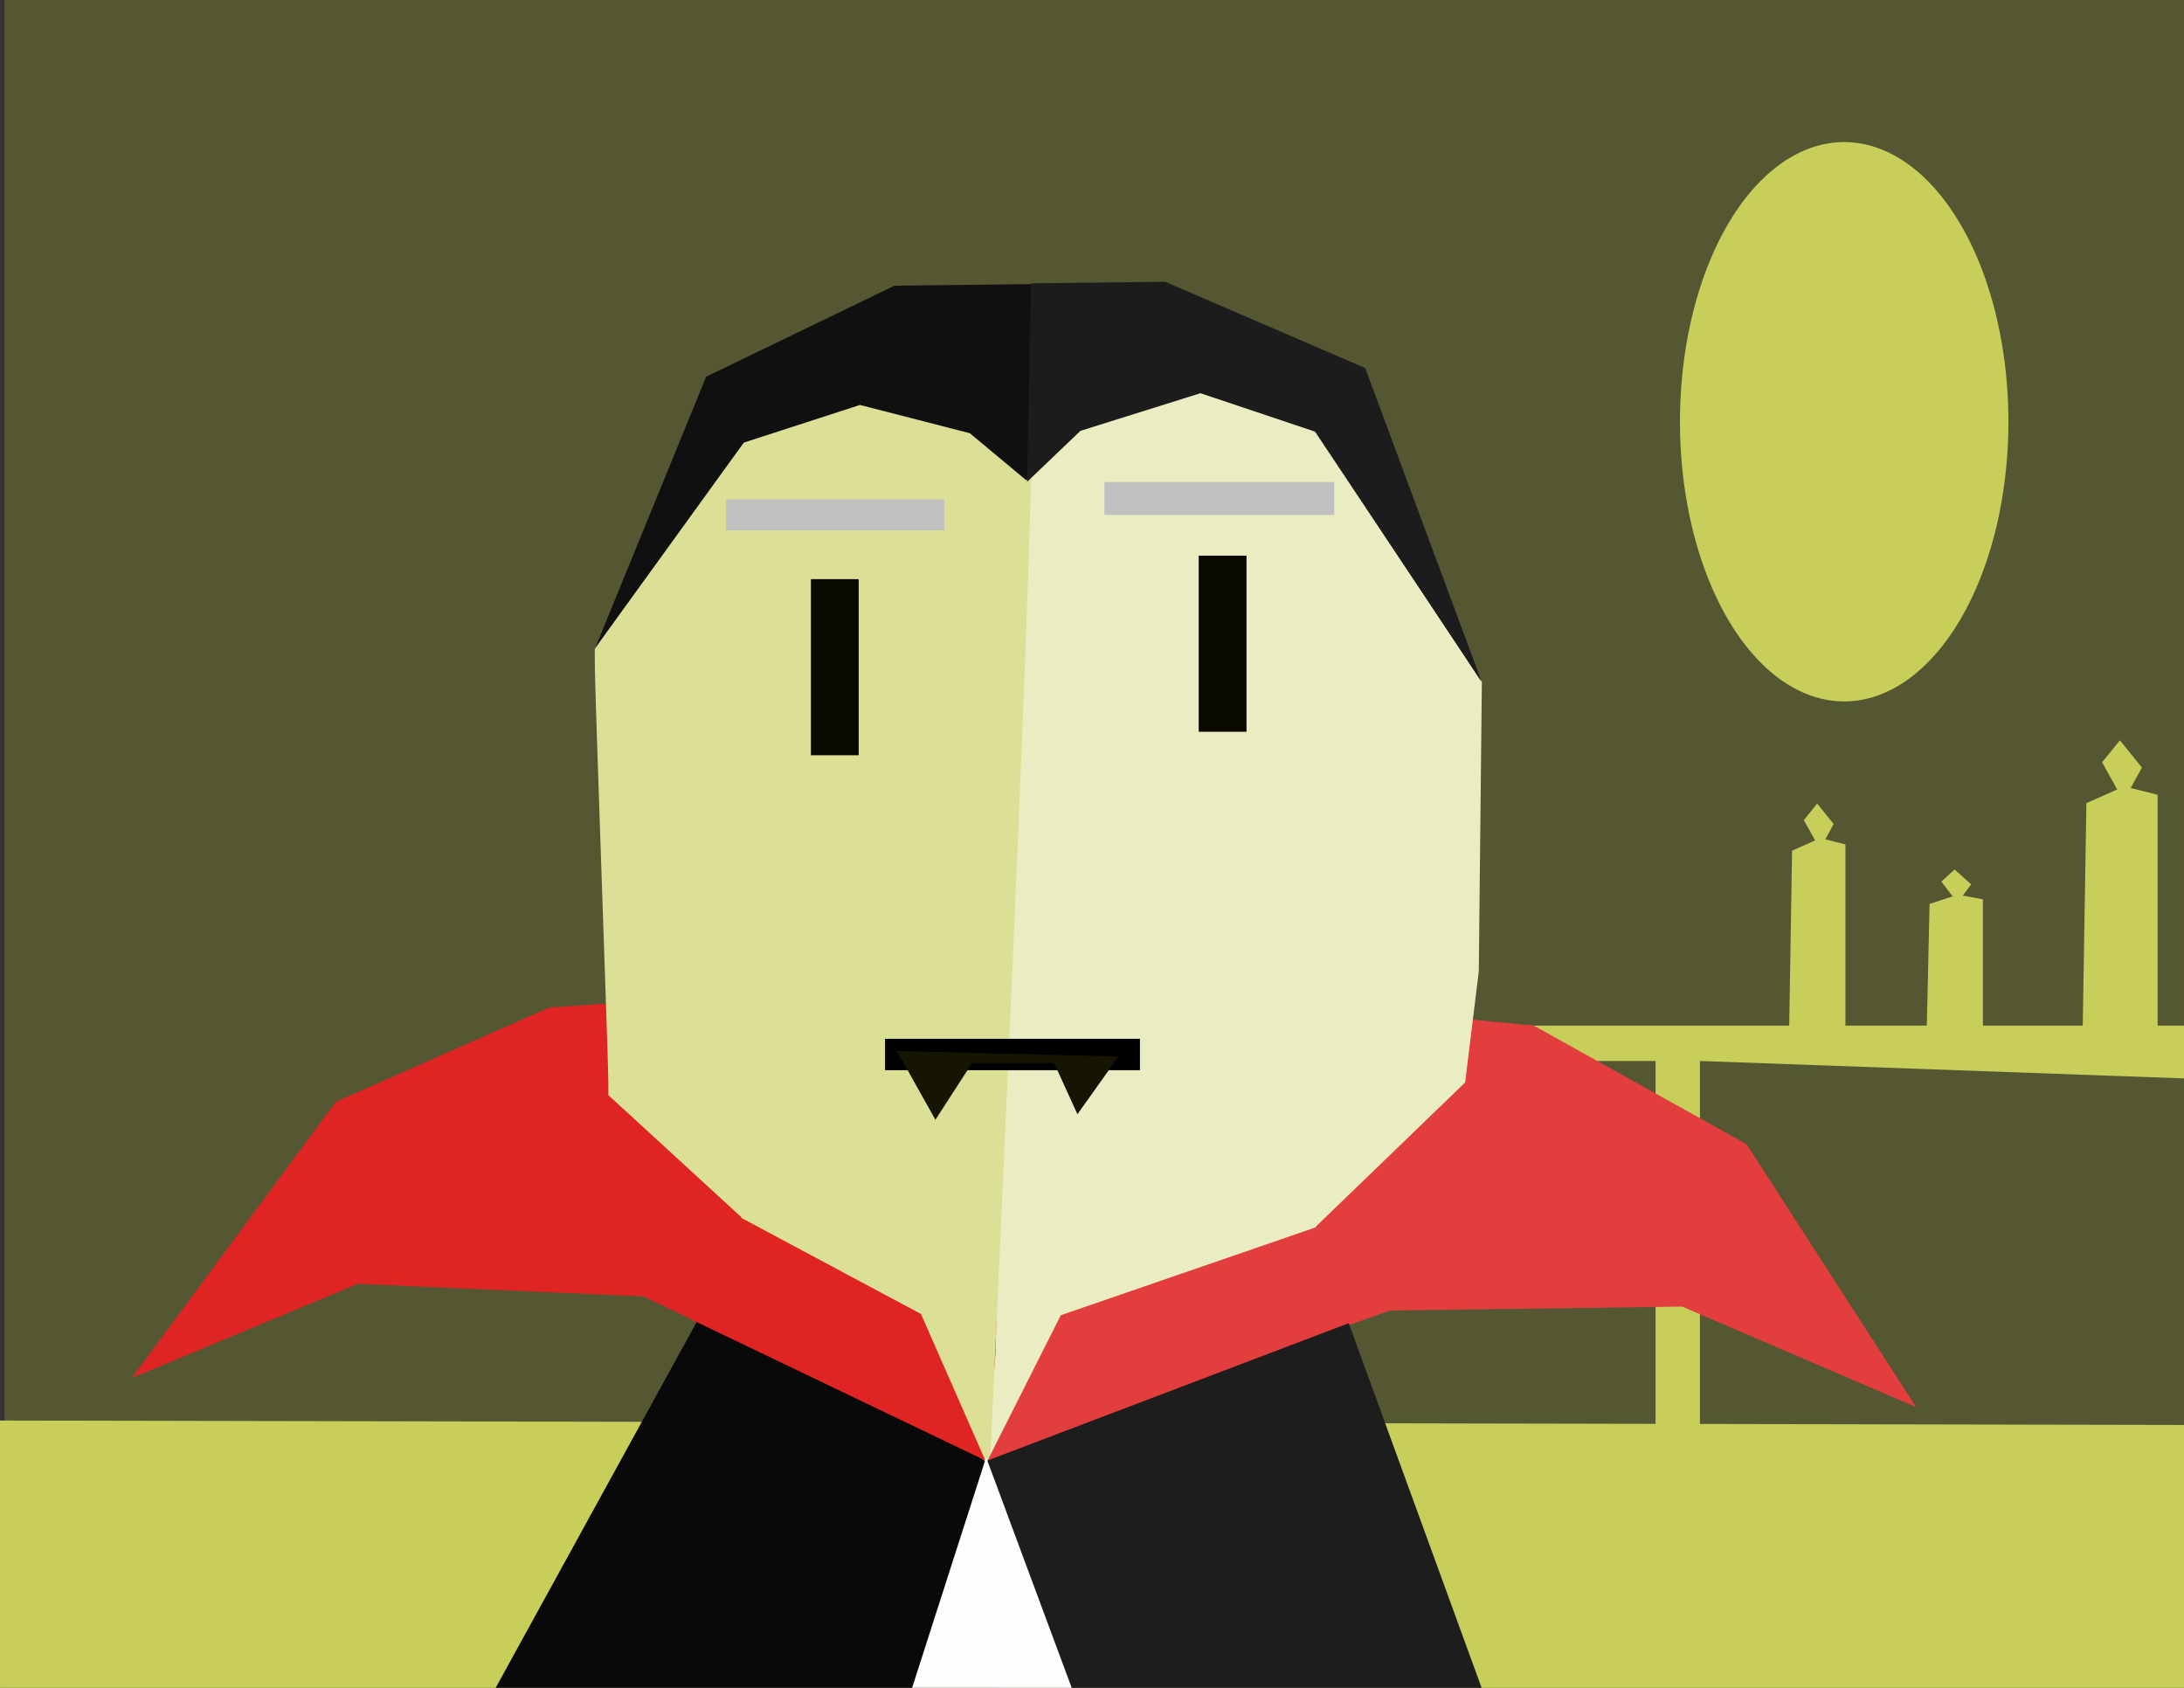 <?xml version="1.0" encoding="UTF-8" standalone="no"?>
<!-- Created with Inkscape (http://www.inkscape.org/) -->

<svg
   width="660"
   height="510"
   viewBox="0 0 174.625 134.938"
   version="1.1"
   id="svg1"
   xml:space="preserve"
   sodipodi:docname="wzór.svg"
   inkscape:version="1.3 (0e150ed6c4, 2023-07-21)"
   xmlns:inkscape="http://www.inkscape.org/namespaces/inkscape"
   xmlns:sodipodi="http://sodipodi.sourceforge.net/DTD/sodipodi-0.dtd"
   xmlns="http://www.w3.org/2000/svg"
   xmlns:svg="http://www.w3.org/2000/svg"><rect x="0" y="0" width="174.625" height="134.938" fill="#333333" stroke="none"/><sodipodi:namedview
     id="namedview1"
     pagecolor="#ffffff"
     bordercolor="#000000"
     borderopacity="0.25"
     inkscape:showpageshadow="2"
     inkscape:pageopacity="0.0"
     inkscape:pagecheckerboard="0"
     inkscape:deskcolor="#d1d1d1"
     inkscape:document-units="mm"
     inkscape:zoom="0.74564394"
     inkscape:cx="419.10084"
     inkscape:cy="275.60071"
     inkscape:window-width="1018"
     inkscape:window-height="1033"
     inkscape:window-x="752"
     inkscape:window-y="42"
     inkscape:window-maximized="0"
     inkscape:current-layer="layer1-8-5" /><defs
     id="defs1" /><g
     inkscape:label="Warstwa 1"
     inkscape:groupmode="layer"
     id="layer1"><g
       inkscape:label="Warstwa 1"
       id="layer1-94"
       transform="translate(-9.076,-66.232)"><g
         inkscape:label="Warstwa 1"
         id="layer1-4-5"
         transform="translate(-219.905,28.683)"><g
           inkscape:label="Warstwa 1"
           id="layer1-85"
           transform="translate(205.643,-38.796)"><g
             inkscape:label="Warstwa 1"
             id="layer1-4-5-5"
             transform="translate(-219.905,28.683)"><g
               inkscape:label="Warstwa 1"
               id="layer1-89"
               transform="translate(215.094,-19.812)"><g
                 inkscape:label="Warstwa 1"
                 id="layer1-4-5-3"
                 transform="translate(-219.905,28.683)"><g
                   inkscape:label="Warstwa 1"
                   id="layer1-3"
                   transform="translate(216.584,-22.546)"><g
                     inkscape:label="Warstwa 1"
                     id="layer1-4-5-0"
                     transform="translate(-219.905,28.683)"><g
                       inkscape:label="Warstwa 1"
                       id="layer1-5"
                       transform="translate(235.551,-57.445)"><g
                         inkscape:label="Warstwa 1"
                         id="layer1-82"
                         transform="translate(3.492,0.03)"><g
                           inkscape:label="Warstwa 1"
                           id="layer1-4"
                           transform="translate(4.005,-19.301)" /><g
                           inkscape:label="Warstwa 1"
                           id="layer1-9-0"
                           transform="translate(5.615,27.413)"><g
                             inkscape:label="Warstwa 1"
                             id="layer1-91"
                             transform="translate(-9.989,-11.317)"><g
                               inkscape:label="Warstwa 1"
                               id="layer1-898"
                               transform="translate(-24.174,-1.214)"><g
                                 inkscape:label="Warstwa 1"
                                 id="layer1-0"
                                 transform="translate(19.871,20.948)"><g
                                   inkscape:label="Warstwa 1"
                                   id="layer1-9-2"
                                   transform="translate(5.615,27.413)"><g
                                   inkscape:label="Warstwa 1"
                                   id="layer1-42"
                                   transform="translate(-161.095,-586.554)"><g
                                   inkscape:label="Warstwa 1"
                                   id="layer1-4-5-4"
                                   transform="translate(-219.905,28.683)"><path
                                   style="fill:#a05a2c;stroke-width:0.265"
                                   d="m 13.342,216.415 13.609,0.267"
                                   id="path3-6" /></g><g
                                   inkscape:label="Warstwa 1"
                                   id="layer1-8-5"
                                   transform="matrix(0.818,0,0,0.818,167.559,594.502)"><rect
                                   style="fill:#555732;fill-opacity:1;stroke:none;stroke-width:2.835;stroke-linecap:round;stroke-linejoin:round;stroke-miterlimit:10.1;stroke-opacity:1;paint-order:fill markers stroke"
                                   id="rect13"
                                   width="213.886"
                                   height="166.597"
                                   x="11.351"
                                   y="22.648"
                                   ry="0.108" /><path
                                   style="fill:#c7ce5a;fill-opacity:1;stroke:none;stroke-width:2.835;stroke-linecap:round;stroke-linejoin:round;stroke-miterlimit:10.1;stroke-opacity:1;paint-order:fill markers stroke"
                                   d="m 10.483,161.913 214.754,0.434 v 26.898 l -214.754,-0.868 z"
                                   id="path9" /><path
                                   style="fill:#df2424;fill-opacity:1;stroke:none;stroke-width:2.835;stroke-linecap:round;stroke-linejoin:round;stroke-miterlimit:10.1;stroke-opacity:1;paint-order:fill markers stroke"
                                   d="m 107.244,165.733 -33.439,-15.952 -27.917,-1.227 -22.088,9.203 19.94,-26.996 20.861,-9.203 43.562,-3.068 52.459,4.908 20.861,11.657 16.566,25.462 -22.701,-9.817 -28.53,0.307 z"
                                   id="path3" /><path
                                   style="fill:#c7ce5a;fill-opacity:1;stroke:none;stroke-width:2.835;stroke-linecap:round;stroke-linejoin:round;stroke-miterlimit:10.1;stroke-opacity:1;paint-order:fill markers stroke"
                                   d="m 172.741,163.215 v -36.443 h -23.428 l 0.926,-3.455 h 74.997 v 5.191 l -48.157,-1.735 v 36.443 z"
                                   id="path10" /><path
                                   style="fill:#e33e3e;fill-opacity:1;stroke:none;stroke-width:2.835;stroke-linecap:round;stroke-linejoin:round;stroke-miterlimit:10.1;stroke-opacity:1;paint-order:fill markers stroke"
                                   d="m 138.685,153.995 8.134,-2.834 28.53,-0.383 22.855,9.817 -16.566,-25.692 -20.784,-11.581 -6.289,-0.614 -21.244,-0.844 z"
                                   id="path8" /><path
                                   style="display:inline;fill:#eaedc2;fill-opacity:1;stroke-width:0.204"
                                   d="m 108.229,155.315 1.308,-53.454 2.289,-44.737 10.283,0.102 16.074,0.507 4.372,3.093 6.523,13.503 6.686,15.401 -0.15,14.142 -0.15,14.142 -1.335,10.86 -14.58,14.073 -3.508,23.756 -17.342,0.019 -8.512,-0.134 -2.869,-0.235 z"
                                   id="path10-9-5"
                                   sodipodi:nodetypes="ccccccccccccccccc" /><path
                                   style="display:inline;fill:#dce097;fill-opacity:1;stroke-width:0.203"
                                   d="m 83.364,142.026 -12.983,-11.915 -0.001,-1.343 c -7.94e-4,-0.739 -0.297,-9.757 -0.658,-20.04 C 69.361,98.444 69.063,89.243 69.06,88.281 l -0.005,-1.749 7.279,-14.268 5.208,-10.203 5.145,-2.671 c 0,0 23.314,-2.712 24.813,-2.353 l 0.455,0.109 -0.122,7.368 c -0.163,9.883 -1.003,32.172 -2.301,61.053 -0.257,5.713 -0.567,12.659 -0.689,15.437 l -1.166,25.508 -2.554,0.011 -3.676,0.03 -15.343,0.09 z"
                                   id="path11-5-5"
                                   sodipodi:nodetypes="cccscccccscsssccccc" /><path
                                   style="fill:#090909;fill-opacity:1;stroke-width:0.206"
                                   d="m 82.27,146.363 12.894,10.408 12.159,9.192 1.325,22.123 -49.372,0.119 z"
                                   id="path12-7-2"
                                   sodipodi:nodetypes="cccccc" /><rect
                                   style="fill:#0a0a01;fill-opacity:1;stroke-width:0.32"
                                   id="rect12-2-7"
                                   width="4.67"
                                   height="17.212"
                                   x="128.088"
                                   y="77.386" /><rect
                                   style="fill:#0a0a01;fill-opacity:1;stroke-width:0.32"
                                   id="rect12-2-7-2"
                                   width="4.67"
                                   height="17.212"
                                   x="90.181"
                                   y="79.679" /><rect
                                   style="fill:#000000;stroke-width:0.265"
                                   id="rect15-3-6"
                                   width="24.916"
                                   height="3.069"
                                   x="97.427"
                                   y="124.604" /><rect
                                   style="fill:#c0c0c0;fill-opacity:1;stroke-width:0.265"
                                   id="rect16-0-4"
                                   width="21.322"
                                   height="3.019"
                                   x="81.892"
                                   y="71.891" /><rect
                                   style="fill:#c0c0c0;fill-opacity:1;stroke-width:0.265"
                                   id="rect17-8-9"
                                   width="22.454"
                                   height="3.208"
                                   x="118.875"
                                   y="70.193" /><path
                                   style="fill:#101010;fill-opacity:1;stroke-width:2.835;stroke-linecap:round;stroke-linejoin:round;stroke-miterlimit:10.1;paint-order:fill markers stroke"
                                   d="m 69.089,86.431 14.533,-20.094 11.351,-3.681 10.737,2.761 5.522,4.602 5.215,-4.908 11.657,-3.681 11.351,3.681 16.259,24.58 -11.351,-30.409 -19.634,-8.59 -26.383,0.307 -18.407,8.896 z"
                                   id="path1"
                                   sodipodi:nodetypes="cccccccccccccc" /><path
                                   style="fill:#151502;fill-opacity:1;stroke-width:2.835;stroke-linecap:round;stroke-linejoin:round;stroke-miterlimit:10.1;paint-order:fill markers stroke"
                                   d="m 99.313,127.097 3.037,5.423 3.579,-5.532 h 8.026 l 2.278,4.989 4.013,-5.64 -21.692,-0.542 z"
                                   id="path2" /><path
                                   style="fill:#df2424;fill-opacity:1;stroke:none;stroke-width:2.835;stroke-linecap:round;stroke-linejoin:round;stroke-miterlimit:10.1;stroke-opacity:1;paint-order:fill markers stroke"
                                   d="m 78.271,151.935 28.959,13.883 -6.291,-14.317 -17.701,-9.466 z"
                                   id="path4" /><path
                                   style="fill:#1d1d1d;fill-opacity:1;stroke-width:0.206"
                                   d="m 124.934,154.008 15.536,-7.86 15.285,41.936 -47.822,-0.008 -0.681,-22.132 z"
                                   id="path12-3-9-7"
                                   sodipodi:nodetypes="cccccc" /><path
                                   style="fill:#e33e3e;fill-opacity:1;stroke:none;stroke-width:2.835;stroke-linecap:round;stroke-linejoin:round;stroke-miterlimit:10.1;stroke-opacity:1;paint-order:fill markers stroke"
                                   d="m 142.984,152.311 -35.536,13.506 7.159,-14.196 25.054,-8.635 z"
                                   id="path5" /><path
                                   style="fill:#fffdfd;fill-opacity:1;stroke:none;stroke-width:2.835;stroke-linecap:round;stroke-linejoin:round;stroke-miterlimit:10.1;stroke-opacity:1;paint-order:fill markers stroke"
                                   d="m 107.307,165.511 -7.344,22.867 h 15.835 z"
                                   id="path6"
                                   sodipodi:nodetypes="cccc" /><path
                                   style="fill:#1c1c1c;fill-opacity:1;stroke:none;stroke-width:2.835;stroke-linecap:round;stroke-linejoin:round;stroke-miterlimit:10.1;stroke-opacity:1;paint-order:fill markers stroke"
                                   d="m 111.693,50.769 -0.383,19.404 5.215,-4.985 11.734,-3.681 11.197,3.758 16.259,24.389 -11.351,-30.601 -19.557,-8.436 z"
                                   id="path7" /><path
                                   style="fill:#c7ce5a;fill-opacity:1;stroke:none;stroke-width:2.835;stroke-linecap:round;stroke-linejoin:round;stroke-miterlimit:10.1;stroke-opacity:1;paint-order:fill markers stroke"
                                   d="m 185.779,124.932 0.307,-18.713 2.761,-1.227 2.454,0.614 V 124.625 Z"
                                   id="path11" /><path
                                   style="fill:#c7ce5a;fill-opacity:1;stroke:none;stroke-width:2.835;stroke-linecap:round;stroke-linejoin:round;stroke-miterlimit:10.1;stroke-opacity:1;paint-order:fill markers stroke"
                                   d="m 188.54,101.617 -1.304,1.611 1.15,2.071 h 0.844 l 0.92,-1.687 z"
                                   id="path12" /><path
                                   style="fill:#c7ce5a;fill-opacity:1;stroke:none;stroke-width:2.423;stroke-linecap:round;stroke-linejoin:round;stroke-miterlimit:10.1;stroke-opacity:1;paint-order:fill markers stroke"
                                   d="m 199.218,125.083 0.307,-13.664 2.761,-0.896 2.454,0.448 v 13.888 z"
                                   id="path11-5" /><path
                                   style="fill:#c7ce5a;fill-opacity:1;stroke:none;stroke-width:2.423;stroke-linecap:round;stroke-linejoin:round;stroke-miterlimit:10.1;stroke-opacity:1;paint-order:fill markers stroke"
                                   d="m 201.979,108.059 -1.304,1.176 1.15,1.512 h 0.844 l 0.92,-1.232 z"
                                   id="path12-9" /><path
                                   style="fill:#c7ce5a;fill-opacity:1;stroke:none;stroke-width:3.785;stroke-linecap:round;stroke-linejoin:round;stroke-miterlimit:10.1;stroke-opacity:1;paint-order:fill markers stroke"
                                   d="m 214.445,126.555 0.41,-24.981 3.686,-1.638 3.276,0.819 v 25.391 z"
                                   id="path11-3" /><path
                                   style="fill:#c7ce5a;fill-opacity:1;stroke:none;stroke-width:3.785;stroke-linecap:round;stroke-linejoin:round;stroke-miterlimit:10.1;stroke-opacity:1;paint-order:fill markers stroke"
                                   d="m 218.13,95.431 -1.74,2.15 1.536,2.764 h 1.126 l 1.229,-2.252 z"
                                   id="path12-0" /><path
                                   style="fill:#c7ce5a;fill-opacity:1;stroke:none;stroke-width:2.835;stroke-linecap:round;stroke-linejoin:round;stroke-miterlimit:10.1;stroke-opacity:1;paint-order:fill markers stroke"
                                   id="path13"
                                   sodipodi:type="arc"
                                   sodipodi:cx="191.17992"
                                   sodipodi:cy="64.297676"
                                   sodipodi:rx="16.052307"
                                   sodipodi:ry="27.332306"
                                   sodipodi:start="0"
                                   sodipodi:end="6.2669335"
                                   sodipodi:open="true"
                                   sodipodi:arc-type="arc"
                                   d="m 207.232,64.298 a 16.052,27.332 0 0 1 -15.987,27.332 16.052,27.332 0 0 1 -16.117,-27.11 16.052,27.332 0 0 1 15.856,-27.552 16.052,27.332 0 0 1 16.246,26.886" /></g></g></g></g></g></g></g></g></g></g></g></g><g
                 inkscape:label="Warstwa 1"
                 id="layer1-9-4"
                 transform="translate(5.615,27.413)" /></g></g><g
             inkscape:label="Warstwa 1"
             id="layer1-9"
             transform="translate(5.615,27.413)" /></g></g></g></g></svg>
